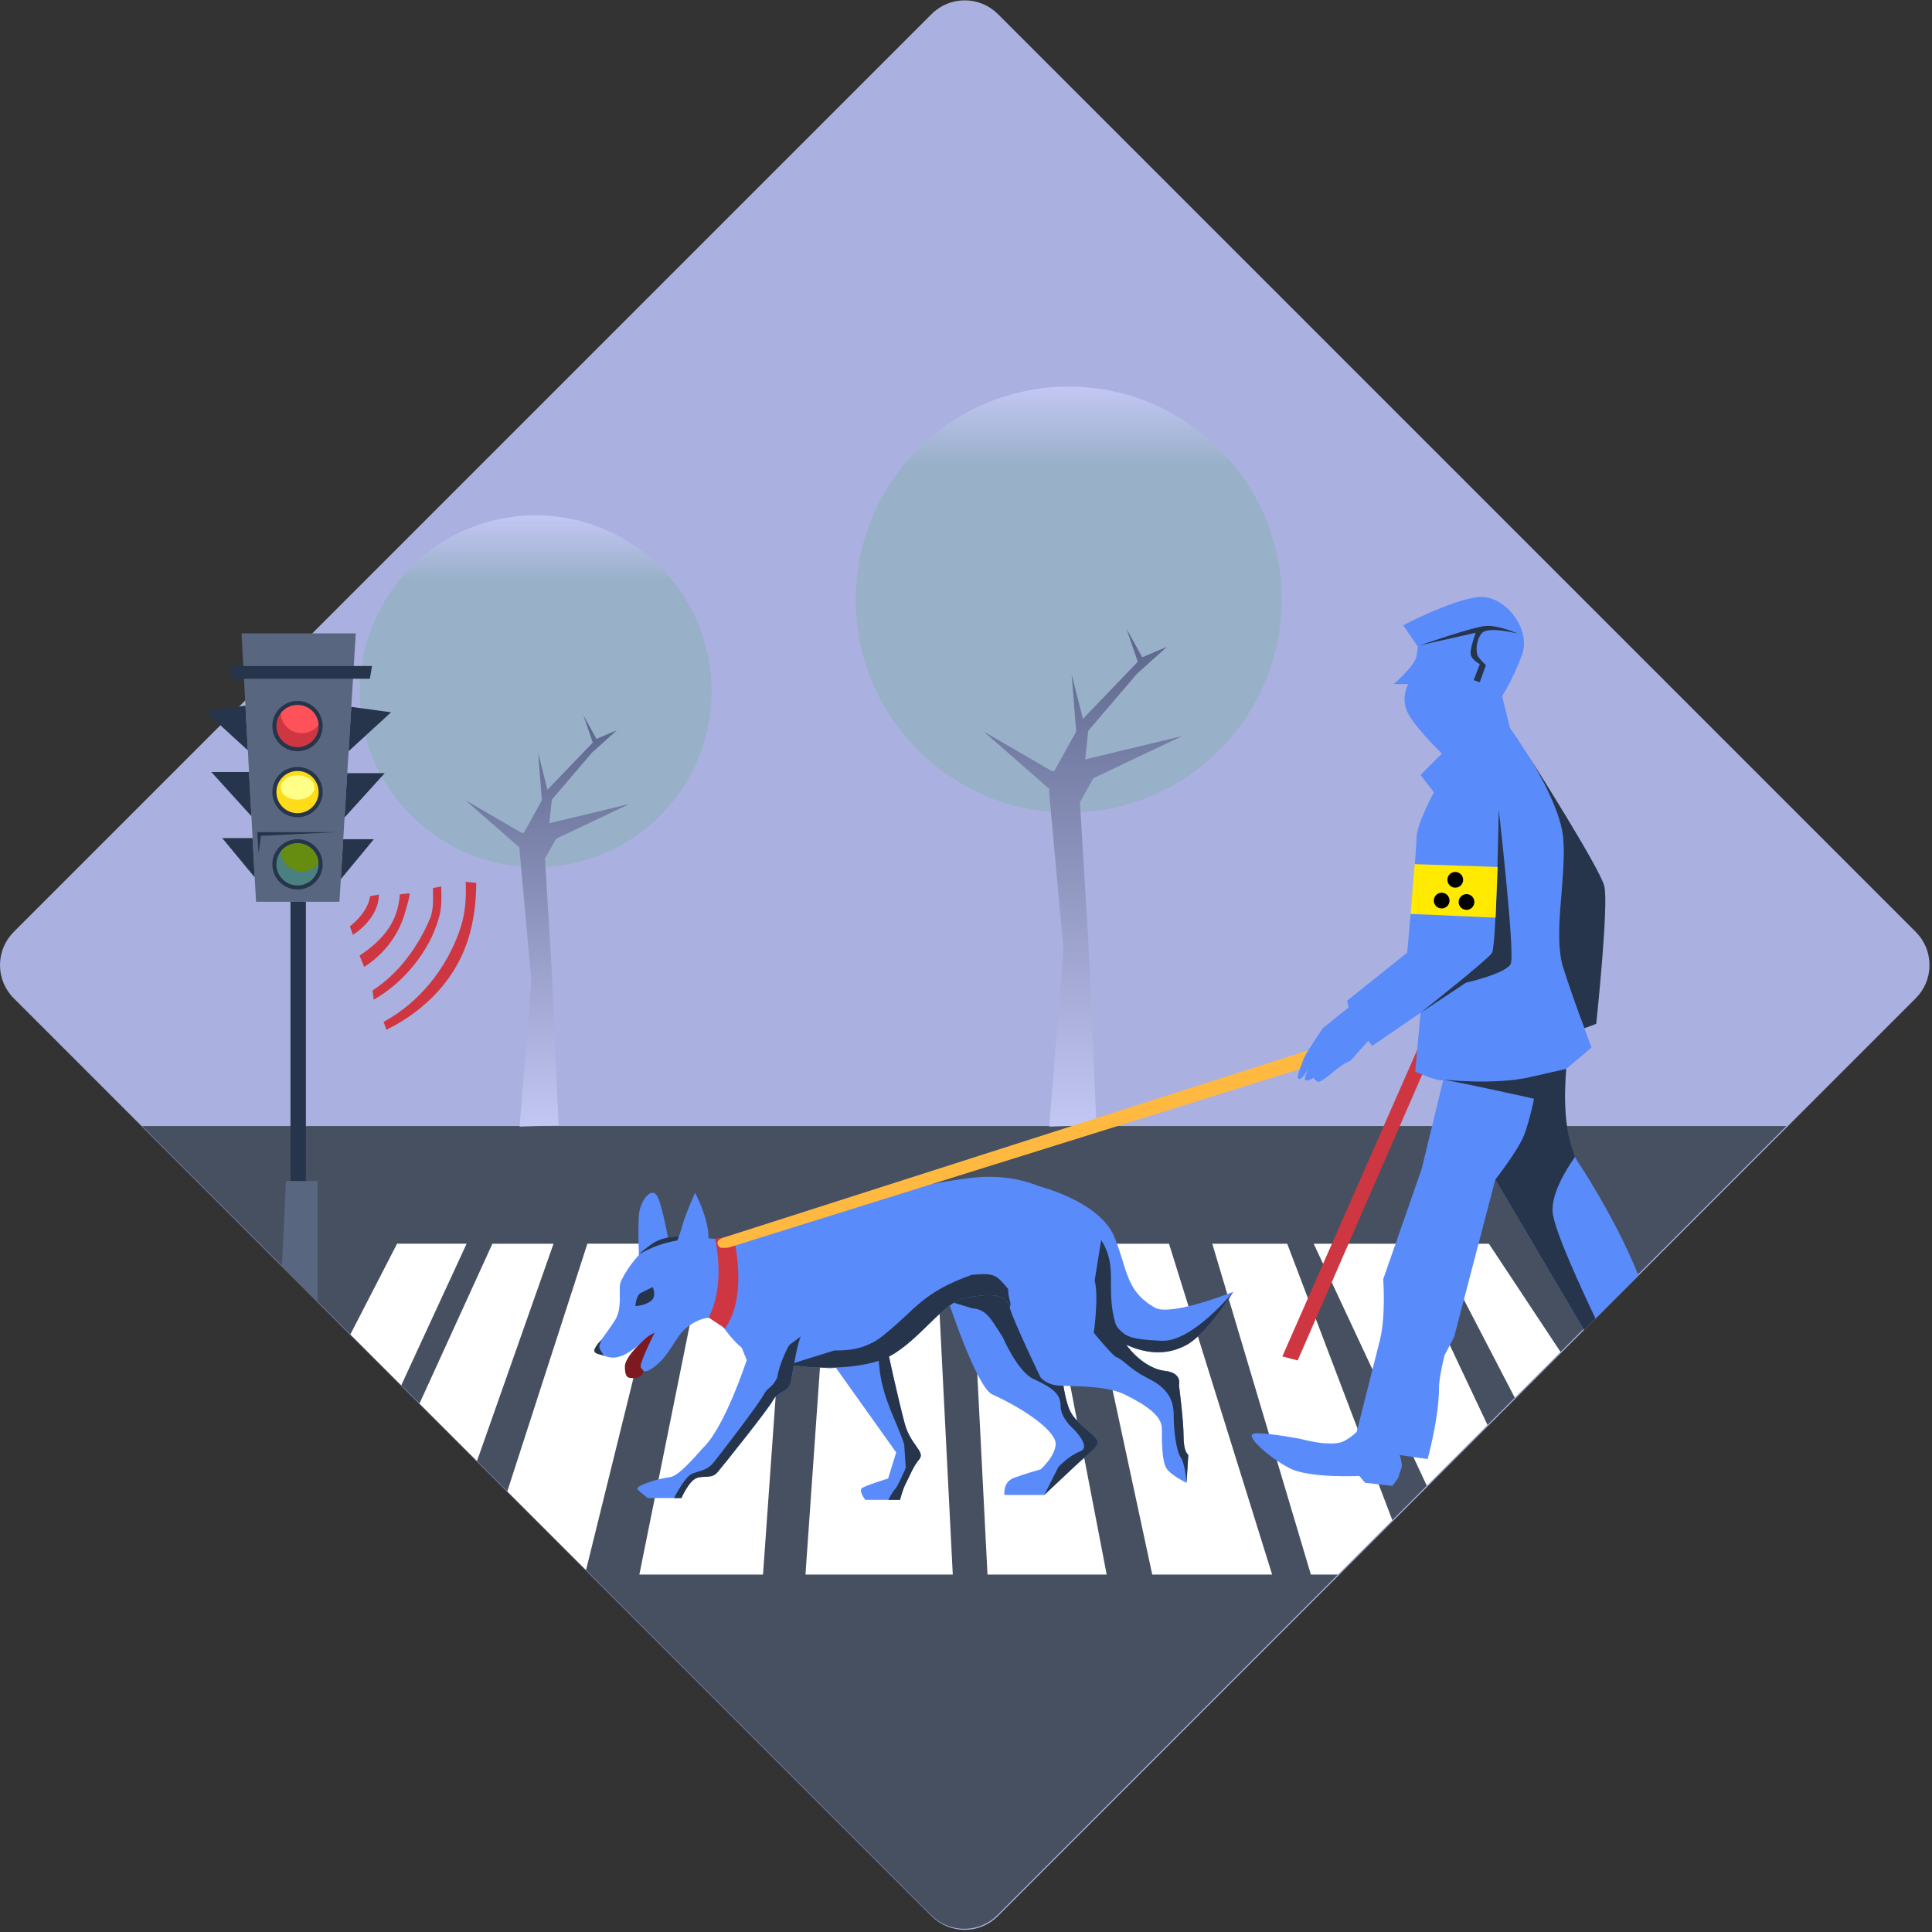 <?xml version="1.0" encoding="UTF-8" standalone="no"?>
<svg
   xmlns:dc="http://purl.org/dc/elements/1.1/"
   xmlns:cc="http://creativecommons.org/ns#"
   xmlns:rdf="http://www.w3.org/1999/02/22-rdf-syntax-ns#"
   xmlns:svg="http://www.w3.org/2000/svg"
   xmlns="http://www.w3.org/2000/svg"
   xmlns:xlink="http://www.w3.org/1999/xlink"
   xmlns:sodipodi="http://sodipodi.sourceforge.net/DTD/sodipodi-0.dtd"
   xmlns:inkscape="http://www.inkscape.org/namespaces/inkscape"
   inkscape:version="1.0 (1.0+r73+1)"
   sodipodi:docname="ic_achievement_blind.svg"
   viewBox="0 0 290 290"
   height="290"
   width="290"
   xml:space="preserve"
   id="svg2"
   version="1.1"><rect x="0" y="0" width="290" height="290" fill="#333333" stroke="none"/><defs
     id="defs6"><linearGradient
       gradientTransform="matrix(0,54.739,54.739,0,132.064,246.853)"
       gradientUnits="userSpaceOnUse"
       id="linearGradient376"
       spreadMethod="pad"
       x1="0"
       x2="1"
       y1="0"
       y2="0"><stop
         style="stop-opacity:1;stop-color:#99b0c9"
         id="stop368"
         offset="0" /><stop
         style="stop-opacity:1;stop-color:#99b0c9"
         id="stop370"
         offset="0.776" /><stop
         style="stop-opacity:1;stop-color:#99b0c9"
         id="stop372"
         offset="0.816" /><stop
         style="stop-opacity:1;stop-color:#c3c7f4"
         id="stop374"
         offset="1" /></linearGradient><linearGradient
       gradientTransform="matrix(0,63.97,63.97,0,133.897,206.515)"
       gradientUnits="userSpaceOnUse"
       id="linearGradient398"
       spreadMethod="pad"
       x1="0"
       x2="1"
       y1="0"
       y2="0"><stop
         style="stop-opacity:1;stop-color:#c3c7f4"
         id="stop392"
         offset="0" /><stop
         style="stop-opacity:1;stop-color:#5f698f"
         id="stop394"
         offset="0.968" /><stop
         style="stop-opacity:1;stop-color:#5f698f"
         id="stop396"
         offset="1" /></linearGradient><linearGradient
       gradientTransform="matrix(0,45.22,45.22,0,52.045,239.838)"
       gradientUnits="userSpaceOnUse"
       id="linearGradient422"
       spreadMethod="pad"
       x1="0"
       x2="1"
       y1="0"
       y2="0"><stop
         style="stop-opacity:1;stop-color:#99b0c9"
         id="stop414"
         offset="0" /><stop
         style="stop-opacity:1;stop-color:#99b0c9"
         id="stop416"
         offset="0.776" /><stop
         style="stop-opacity:1;stop-color:#99b0c9"
         id="stop418"
         offset="0.816" /><stop
         style="stop-opacity:1;stop-color:#c3c7f4"
         id="stop420"
         offset="1" /></linearGradient><linearGradient
       gradientTransform="matrix(0,52.845,52.845,0,53.559,206.515)"
       gradientUnits="userSpaceOnUse"
       id="linearGradient444"
       spreadMethod="pad"
       x1="0"
       x2="1"
       y1="0"
       y2="0"><stop
         style="stop-opacity:1;stop-color:#c3c7f4"
         id="stop438"
         offset="0" /><stop
         style="stop-opacity:1;stop-color:#5f698f"
         id="stop440"
         offset="0.968" /><stop
         style="stop-opacity:1;stop-color:#5f698f"
         id="stop442"
         offset="1" /></linearGradient><style
       id="style7911"
       type="text/css"><![CDATA[
    .str8 {stroke:#40201D;stroke-width:3.217}
    .str7 {stroke:#40201D;stroke-width:4.287}
    .str3 {stroke:#332C2B;stroke-width:10.716}
    .str0 {stroke:#40201D;stroke-width:10.716}
    .str1 {stroke:#72332C;stroke-width:10.716}
    .str6 {stroke:#B2B4A9;stroke-width:10.716}
    .str2 {stroke:#C4A494;stroke-width:10.716}
    .str5 {stroke:#EDEFDF;stroke-width:10.716}
    .str4 {stroke:#863A32;stroke-width:21.433}
    .fil0 {fill:none;fill-rule:nonzero}
    .fil12 {fill:#332C2B;fill-rule:nonzero}
    .fil11 {fill:#40201D;fill-rule:nonzero}
    .fil13 {fill:#6B3029;fill-rule:nonzero}
    .fil8 {fill:#72332C;fill-rule:nonzero}
    .fil9 {fill:#863A32;fill-rule:nonzero}
    .fil2 {fill:#9A4239;fill-rule:nonzero}
    .fil6 {fill:#C9CBBF;fill-rule:nonzero}
    .fil4 {fill:#CED0C3;fill-rule:nonzero}
    .fil7 {fill:#D5D7BA;fill-rule:nonzero}
    .fil5 {fill:#E1E3D5;fill-rule:nonzero}
    .fil3 {fill:#EDEFDF;fill-rule:nonzero}
    .fil10 {fill:#FBDFBD;fill-rule:nonzero}
    .fil1 {fill:#FEFEFE;fill-rule:nonzero}
   ]]></style></defs><sodipodi:namedview
     inkscape:snap-global="false"
     inkscape:document-rotation="0"
     inkscape:current-layer="g10"
     inkscape:window-maximized="1"
     inkscape:window-y="28"
     inkscape:window-x="1968"
     inkscape:cy="126.92335"
     inkscape:cx="159.02748"
     inkscape:zoom="2.0000001"
     inkscape:pagecheckerboard="true"
     showgrid="false"
     id="namedview4"
     inkscape:window-height="1052"
     inkscape:window-width="1872"
     inkscape:pageshadow="2"
     inkscape:pageopacity="0"
     guidetolerance="10"
     gridtolerance="10"
     objecttolerance="10"
     borderopacity="1"
     bordercolor="#666666"
     pagecolor="#ffffff" /><g
     transform="matrix(1.333,0,0,-1.333,0,290)"
     inkscape:label="traffic_wip"
     inkscape:groupmode="layer"
     id="g10"><g
       id="g12"><g
         transform="scale(1.047)"
         id="g5163"><path
           d="m 103.759,0.233 c -1.348,0 -2.615,0.526 -3.568,1.478 L 1.479,100.423 c -0.954,0.953 -1.479,2.22 -1.479,3.568 0,1.348 0.525,2.615 1.478,3.569 l 98.713,98.712 c 0.953,0.954 2.221,1.478 3.568,1.478 1.348,0 2.615,-0.525 3.568,-1.478 l 98.712,-98.712 c 0.954,-0.954 1.479,-2.221 1.479,-3.569 0,-1.347 -0.525,-2.614 -1.479,-3.568 L 107.327,1.711 c -0.953,-0.953 -2.221,-1.478 -3.568,-1.478"
           style="fill:#aab1e0;fill-opacity:1;fill-rule:nonzero;stroke:none;stroke-width:0.495"
           id="path30"
           inkscape:connector-curvature="0" /><path
           transform="matrix(0.716,0,0,-0.716,0,207.75)"
           d="M 21.33 169.084 L 139.857 287.611 C 141.188 288.941 142.957 289.676 144.838 289.676 C 146.719 289.676 148.488 288.941 149.818 287.611 L 268.346 169.084 L 21.33 169.084 z "
           style="fill:#465060;fill-opacity:1;fill-rule:nonzero;stroke:none;stroke-width:0.691"
           id="path905" /><path
           transform="matrix(0.716,0,0,-0.716,0,207.75)"
           d="M 59.645 186.764 L 52.631 200.385 L 60.275 208.029 L 70.09 186.764 L 59.645 186.764 z M 88.232 186.764 L 76.205 223.959 L 88.029 235.783 L 100.133 186.764 L 88.232 186.764 z M 73.965 186.768 L 63.014 210.768 L 71.652 219.406 L 83.148 186.768 L 73.965 186.768 z M 106.068 186.768 L 96.037 236.465 L 114.613 236.465 L 118.143 186.768 L 106.068 186.768 z M 124.469 186.768 L 120.99 236.465 L 143.117 236.465 L 140.604 186.768 L 124.469 186.768 z M 145.805 186.768 L 148.332 236.465 L 166.238 236.465 L 156.662 186.768 L 145.805 186.768 z M 162.395 186.768 L 173.08 236.465 L 191.09 236.465 L 175.598 186.768 L 162.395 186.768 z M 182.098 186.768 L 196.908 236.465 L 200.965 236.465 L 209.141 228.289 L 193.354 186.768 L 182.098 186.768 z M 197.328 186.768 L 214.318 223.111 L 223.439 213.99 L 210.588 186.768 L 197.328 186.768 z M 215.529 186.768 L 227.535 209.895 L 234.408 203.021 L 223.646 186.768 L 215.529 186.768 z "
           style="fill:#ffffff;fill-opacity:1;fill-rule:nonzero;stroke:none;stroke-width:0.691"
           id="path86" /><circle
           transform="scale(1,-1)"
           r="0.572"
           cy="-113.163"
           cx="156.68"
           id="path921"
           style="opacity:1;fill:#000000;fill-opacity:1;stroke:none;stroke-width:2.149;stroke-linecap:round;stroke-linejoin:round;stroke-miterlimit:4;stroke-dasharray:none;stroke-dashoffset:0;stroke-opacity:1;paint-order:normal" /><g
           style="stroke-width:1.198"
           transform="matrix(0.837,0,0,0.837,14.051,-86.229)"
           id="g5317"><g
             transform="translate(-11.532)"
             style="stroke-width:1.198"
             id="g5017"><path
               mask="none"
               clip-path="none"
               style="fill:url(#linearGradient376);stroke:none;stroke-width:0.597"
               d="m 104.694,274.222 c 0,-15.115 12.254,-27.37 27.37,-27.37 v 0 c 15.116,0 27.37,12.254 27.37,27.37 v 0 c 0,15.116 -12.254,27.37 -27.37,27.37 v 0 c -15.116,0 -27.37,-12.254 -27.37,-27.37"
               id="path378"
               inkscape:connector-curvature="0" /><path
               mask="none"
               clip-path="none"
               style="fill:url(#linearGradient398);stroke:none;stroke-width:0.597"
               d="m 140.94,266.24 -7.043,-7.333 -1.448,5.693 0.58,-7.333 -2.809,-5.055 h -0.351 l -8.707,5.055 8.404,-7.365 v -0.528 l -0.009,-0.019 0.009,-0.003 1.824,-20.066 -1.824,-22.771 6.069,0.193 -1.071,24.124 -1.052,17.365 1.737,3.088 11.385,5.403 -12.447,-2.991 0.386,3.666 6.271,7.333 3.86,3.473 -3.184,-1.35 -2.026,3.666 z"
               id="path400"
               inkscape:connector-curvature="0" /></g><g
             style="stroke-width:1.198"
             id="g5041"><path
               clip-path="none"
               mask="none"
               style="fill:url(#linearGradient422);stroke:none;stroke-width:0.597"
               d="m 29.435,262.447 c 0,-12.487 10.122,-22.609 22.609,-22.609 v 0 c 12.488,0 22.61,10.123 22.61,22.609 v 0 c 0,12.487 -10.122,22.61 -22.61,22.61 v 0 c -12.487,0 -22.609,-10.123 -22.609,-22.61"
               id="path424"
               inkscape:connector-curvature="0" /><path
               clip-path="none"
               mask="none"
               style="fill:url(#linearGradient444);stroke:none;stroke-width:0.597"
               d="m 59.378,255.853 -5.819,-6.057 -1.196,4.702 0.478,-6.057 -2.32,-4.177 h -0.291 l -7.193,4.177 6.942,-6.085 v -0.436 l -0.008,-0.016 0.008,-0.002 1.507,-16.576 -1.507,-18.811 5.014,0.159 -0.885,19.929 -0.869,14.345 1.434,2.551 9.405,4.463 -10.282,-2.471 0.319,3.029 5.181,6.058 3.188,2.869 -2.63,-1.116 -1.673,3.029 z"
               id="path446"
               inkscape:connector-curvature="0" /></g></g><g
           id="g1655"><path
             style="color:#000000;font-style:normal;font-variant:normal;font-weight:normal;font-stretch:normal;font-size:medium;line-height:normal;font-family:sans-serif;font-variant-ligatures:normal;font-variant-position:normal;font-variant-caps:normal;font-variant-numeric:normal;font-variant-alternates:normal;font-variant-east-asian:normal;font-feature-settings:normal;font-variation-settings:normal;text-indent:0;text-align:start;text-decoration:none;text-decoration-line:none;text-decoration-style:solid;text-decoration-color:#000000;letter-spacing:normal;word-spacing:normal;text-transform:none;writing-mode:lr-tb;direction:ltr;text-orientation:mixed;dominant-baseline:auto;baseline-shift:baseline;text-anchor:start;white-space:normal;shape-padding:0;shape-margin:0;inline-size:0;clip-rule:nonzero;display:inline;overflow:visible;visibility:visible;opacity:1;isolation:auto;mix-blend-mode:normal;color-interpolation:sRGB;color-interpolation-filters:linearRGB;solid-color:#000000;solid-opacity:1;vector-effect:none;fill:#ce3641;fill-opacity:1;fill-rule:nonzero;stroke:none;stroke-width:2.149;stroke-linecap:butt;stroke-linejoin:miter;stroke-miterlimit:4;stroke-dasharray:none;stroke-dashoffset:0;stroke-opacity:1;color-rendering:auto;image-rendering:auto;shape-rendering:auto;text-rendering:auto;enable-background:accumulate;stop-color:#000000;stop-opacity:1"
             d="m 139.565,61.469 -1.648,0.437 20.994,47.707 1.45,-0.392 z"
             id="path1659"
             sodipodi:nodetypes="ccccc" /><g
             transform="matrix(0.013,0,0,0.013,58.112,34.954)"
             id="g12-9"
             style="clip-rule:evenodd;fill-rule:evenodd;stroke:#000000;stroke-width:14.623;stroke-miterlimit:4;stroke-dasharray:none;stroke-opacity:1;image-rendering:optimizeQuality;shape-rendering:geometricPrecision;text-rendering:geometricPrecision"><path
               inkscape:connector-curvature="0"
               id="path26"
               style="fill:#5a8bfa;fill-opacity:1;fill-rule:evenodd;stroke:none;stroke-width:14.623"
               d="m 4124.52,3481.71 c 0,0 504.14,-126.21 624.45,-419.14 112.5,-274.14 90.07,-445.08 334.69,-585.84 132.18,-75.94 648.84,130.78 648.84,130.78 0,0 -218.53,-352.27 -391.08,-442.05 -74.6,-38.81 -241.38,-111.17 -494.01,4.14 -252.64,115.46 -131,430.31 -221.98,690.41 -91.05,260.16 -500.91,621.7 -500.91,621.7" /><path
               inkscape:connector-curvature="0"
               id="path38"
               style="fill:#5a8bfa;fill-opacity:1;fill-rule:evenodd;stroke:none;stroke-width:14.623"
               d="m 1527.39,2525.81 c 0,0 109.76,-317.6 180.35,-482.48 0,0 -176.55,-541.55 -353.11,-718.04 -39.86,-40.08 -203.9,-243.28 -282.44,-251.08 -78.401,-7.87 -298.202,-70.66 -266.698,-101.952 31.289,-31.371 82.617,-70.75 82.617,-70.75 h 279.211 c 0,0 61.87,141.332 124.59,164.832 62.72,23.55 125.51,-7.81 172.76,47.17 46.97,54.78 423.64,525.66 462.8,600.19 39.23,74.53 133.52,58.22 149.13,164.4 15.75,106.44 54.99,318.22 78.47,349.59 0,0 -478.69,392.48 -627.68,298.12" /><path
               inkscape:connector-curvature="0"
               id="path50"
               style="fill:#5a8bfa;fill-opacity:1;fill-rule:evenodd;stroke:none;stroke-width:14.623"
               d="m 3363.67,2565.54 c 0,0 242.72,-747.07 375.19,-806.84 279.7,-126.14 524.53,-305.99 524.53,-407.95 0,-101.95 -124.24,-211.93 -124.24,-211.93 0,0 -126.85,-35.16 -221,-70.59 -94.14,-35.29 -78.39,-141.191 -78.39,-141.191 h 329.55 c 0,0 133.31,125.591 258.89,243.151 125.51,117.77 212,164.88 172.69,219.72 -39.3,54.91 -172.69,133.52 -219.65,235.47 -47.26,101.95 -62.93,282.52 -62.93,282.52 0,0 -331.32,1209.94 -954.64,657.64" /><path
               inkscape:connector-curvature="0"
               id="path62-9"
               style="fill:#5a8bfa;fill-opacity:1;fill-rule:evenodd;stroke:none;stroke-width:14.623"
               d="m 1069.65,2982.14 c 0,0 -62.85,370.82 -109.896,428.34 C 912.719,3468 834.32,3366.67 818.5,3264.66 c -15.684,-102.1 0,-423.71 0,-423.71 l 251.15,141.19" /><path
               sodipodi:nodetypes="ccsccccccccccc"
               d="m 3825.433,2232.803 c 0,0 122.181,-286.3 254.651,-346.07 155.586,-72.513 224.137,-121.28 224.137,-223.24 0,-101.95 109.104,-192.832 109.104,-192.832 0,0 147.853,-147.329 53.703,-182.759 -94.14,-35.29 -181.143,-129.985 -181.143,-129.985 L 4169.31,927.039 c 0,0 133.31,125.591 258.89,243.151 125.51,117.77 212,164.88 172.69,219.72 -39.3,54.91 -172.69,133.52 -219.65,235.47 -47.26,101.95 -62.93,282.52 -62.93,282.52 0,0 -298.334,1169.055 -921.654,616.755 l 177.115,-53.625 c 120.725,-7.486 159.843,-98.184 251.662,-238.228 z"
               style="fill:#26354b;fill-opacity:1;fill-rule:evenodd;stroke:none;stroke-width:14.623"
               id="path1597"
               inkscape:connector-curvature="0" /><path
               inkscape:connector-curvature="0"
               id="path66"
               style="fill:#5a8bfa;fill-opacity:1;fill-rule:evenodd;stroke:none;stroke-width:14.623"
               d="m 1344.37,3060.61 c 0,0 -243.29,39.3 -392.417,-39.17 -149.137,-78.46 -274.644,-287.64 -290.25,-342.35 -15.754,-54.57 19.473,-207.91 -43.242,-305.72 -62.719,-97.73 -176.559,-247.22 -176.559,-247.22 0,0 98.161,-76.49 186.328,-60.75 69.543,12.24 128.606,52.17 233.723,143.22 93.793,81.16 78.75,50.98 78.75,50.98 0,0 -140.273,-235.82 -138.726,-271.76 0.914,-19.33 29.039,-35.64 57.164,-37.54 24.047,-1.54 45.14,7.39 81.562,34.67 98.017,73.4 133.037,154.34 207.427,259.59 71.64,101.25 195.74,151.17 259.02,148.49 90.14,-4 129.94,-159.52 294.33,-274.7 113.07,-79.45 308.47,-103.5 356.21,-112.85 149.34,-28.97 597.02,-59.85 840.3,73.69 243.28,133.3 439.52,447.19 619.88,478.54 180.56,31.5 329.62,47.05 364.92,-78.4 35.36,-125.57 256.36,-580.71 256.36,-580.71 0,0 37.96,-47.11 116.44,-62.86 78.39,-15.67 408.02,8.02 580.64,-78.46 172.68,-86.22 306,-172.55 306,-282.45 0,-109.76 0,-270.49 39.3,-329.62 39.3,-58.85 164.81,-117.64 164.81,-117.64 l 14.63,231.46 c 0,0 -39.24,19.69 -39.24,153.01 0,133.46 -38.18,423.7 -38.18,423.7 0,0 31.44,102.1 -117.7,117.84 -149.06,15.61 -368.86,188.3 -423.7,455.14 -54.99,266.7 31.36,415.82 -101.95,627.75 -133.53,211.85 -463.09,596.31 -1106.58,510.12 -643.5,-86.42 -1004.35,-235.49 -1286.86,-290.4 -282.52,-54.98 -376.67,-164.87 -486.56,-164.87 -109.9,0 -235.41,-77.7 -415.83,-30.73" /><path
               inkscape:connector-curvature="0"
               id="path94-2"
               style="fill:#26354b;fill-opacity:1;fill-rule:evenodd;stroke:none;stroke-width:14.623"
               d="m 786.494,2489.49 c 0,0 4.772,88.644 44.362,108.414 39.418,19.72 99.069,49.243 99.069,49.243 0,0 37.2,-78.841 -18.557,-118.243 -53.464,-37.919 -124.874,-39.414 -124.874,-39.414" /><path
               inkscape:connector-curvature="0"
               id="path96"
               style="fill:#26354b;fill-opacity:1;fill-rule:evenodd;stroke:none;stroke-width:14.623"
               d="m 510.696,2210.813 c 0,0 -28.125,-41.9 -21.164,-68.91 3.516,-13.36 36.985,-63.98 36.985,-63.98 -26.293,12.65 -88.594,14.06 -78.887,48.24 15.188,52.8 63.066,84.65 63.066,84.65" /><path
               inkscape:connector-curvature="0"
               id="path98-6"
               style="fill:#7d1a1f;fill-opacity:1;fill-rule:evenodd;stroke:none;stroke-width:14.623"
               d="m 892.113,2240.114 c 0,0 -191.812,-156.65 -192.449,-250.23 -0.492,-66.17 13.781,-90.78 41.277,-94.44 50.977,-6.89 80.508,1.2 101.954,30.1 28.191,38.39 -6.825,29.95 -12.731,64.69 -5.836,34.73 114.332,278.71 114.332,278.71 l -52.383,-28.83" /><path
               inkscape:connector-curvature="0"
               id="path114-8"
               style="fill:#5a8bfa;fill-opacity:1;fill-rule:evenodd;stroke:none;stroke-width:14.623"
               d="m 1800.98,2565.54 c 0.35,-28.34 7.31,-62.01 21.94,-101.96 0,0 62.85,-274.64 306.06,-400.15 C 2372.27,1937.86 2443,1982.3 2443,1982.3 l 501.12,-703.56 -66.66,-215.86 c 0,0 -196.24,-58.98 -219.8,-82.321 -23.48,-23.704 31.36,-94.223 31.36,-94.223 h 287.51 c 0,0 18.56,82.621 49.92,141.254 31.36,58.79 54.92,129.45 109.9,196.17 50.06,60.96 -73.47,117.7 -120.52,290.39 -47.17,172.55 -157.08,659.11 -157.08,690.55 0,31.35 -31.28,43.73 -156.86,88.51 -68.49,24.48 -131.06,108 -173.67,178.81" /><path
               sodipodi:nodetypes="ccccc"
               inkscape:connector-curvature="0"
               id="path118-79"
               style="fill:#ce3641;fill-opacity:1;fill-rule:nonzero;stroke:none;stroke-width:14.623"
               d="m 1392.81,2394.5 c 144.77,281.4 53.184,645.614 52.483,650.884 l 150.413,30.326 c 2.74,-23.2 129.844,-489.132 -67.89,-770.786 z" /><path
               inkscape:connector-curvature="0"
               id="path126-0"
               style="fill:#ffb941;fill-opacity:1;fill-rule:nonzero;stroke:none;stroke-width:14.623"
               d="m 1532.291,2971.714 c -33.78,0 -43.387,-5.529 -58.72,16.533 -21.147,30.218 -0.283,54.598 44.666,68.7 l 4985.253,1596.513 c 45.055,14.245 98.472,1.152 119.39,-29.138 L 6323.359,4462.821 1570.282,2977.422 c -12.343,-3.898 -25.221,-5.708 -37.991,-5.708"
               sodipodi:nodetypes="cccccccc" /><path
               sodipodi:nodetypes="ccccccccccccc"
               transform="matrix(71.682,0,0,-71.682,-7637.78,16087.456)"
               d="m 135.324,194.156 c -0.328,0.438 -1.225,2.364 -1.445,3.849 -0.747,1.356 -1.042,0.945 -1.589,1.985 -0.546,1.04 -5.19,7.114 -5.846,7.878 -0.659,0.767 -1.457,0.828 -2.332,1.157 -0.875,0.328 -2.132,2.827 -2.132,2.827 h 0.855 c 0,0 0.863,-1.971 1.738,-2.299 0.875,-0.329 1.751,0.109 2.41,-0.658 0.655,-0.764 5.909,-7.333 6.455,-8.373 0.547,-1.04 1.864,-0.812 2.082,-2.293 0.22,-1.485 0.791,-4.606 1.119,-5.044 z"
               style="fill:#26354b;fill-opacity:1;fill-rule:evenodd;stroke:none;stroke-width:0.204"
               id="path1590" /><path
               sodipodi:nodetypes="cccccccc"
               d="m 2057.69,2005.5 c 149.34,-28.97 597.02,-59.85 840.3,73.69 243.28,133.3 439.52,447.19 619.88,478.54 180.56,31.5 329.62,47.05 364.92,-78.4 21.351,34.752 -13.522,64.661 -12.448,151.919 -100.852,119.052 -110.15,131.988 -298.982,117.269 -407.954,-143.43 -471.332,-290.553 -703.095,-475.871 -163.284,-148.449 -327.096,-150.466 -436.986,-150.466"
               style="fill:#26354b;fill-opacity:1;fill-rule:evenodd;stroke:none;stroke-width:14.623"
               id="path1595"
               inkscape:connector-curvature="0" /><path
               sodipodi:nodetypes="ccccscccscccc"
               d="m 4586.102,2700.18 c 35.36,-125.57 -6.959,-431.35 -6.959,-431.35 0,0 109.782,-137.367 177.845,-197.137 81.075,-32.321 105.132,-97.177 277.752,-183.657 172.68,-86.22 205.251,-194.372 205.251,-304.272 0,-109.76 18.398,-286.514 57.698,-345.644 39.3,-58.85 48.65,-210.529 48.65,-210.529 l 14.63,231.46 c 0,0 -39.24,19.69 -39.24,153.01 0,133.46 -38.18,423.7 -38.18,423.7 0,0 31.44,102.1 -117.7,117.84 -149.06,15.61 -368.86,188.3 -423.7,455.14 -54.99,266.7 31.36,415.82 -101.95,627.75"
               style="fill:#26354b;fill-opacity:1;fill-rule:evenodd;stroke:none;stroke-width:14.623"
               id="path1599"
               inkscape:connector-curvature="0" /><path
               sodipodi:nodetypes="ccccccccccc"
               d="m 2807.416,1957.507 c 35.043,-256.559 135.138,-408.031 202.986,-611.597 l 13.13,-193.894 c 0,0 -65.438,-153.754 -88.998,-177.095 -23.48,-23.704 -54.916,-88.586 -54.916,-88.586 h 96.911 c 0,0 18.56,82.621 49.92,141.254 31.36,58.79 54.92,129.45 109.9,196.17 50.06,60.96 -73.47,117.7 -120.52,290.39 -47.17,172.55 -157.08,659.11 -157.08,690.55 -25.659,22.499 -51.807,-105.315 -68.862,-75.757"
               style="fill:#26354b;fill-opacity:1;fill-rule:evenodd;stroke:none;stroke-width:14.623"
               id="path1601"
               inkscape:connector-curvature="0" /><path
               sodipodi:nodetypes="cccc"
               id="path1603"
               d="m 1344.37,3060.61 c 0,0 -243.29,39.3 -392.417,-39.17 -35.165,-18.5 -106.757,-75.698 -138.163,-104.995 108.548,57.491 194.308,112.18 530.58,144.165"
               style="fill:#26354b;fill-opacity:1;fill-rule:evenodd;stroke:none;stroke-width:14.623" /><path
               inkscape:connector-curvature="0"
               id="path110-1"
               style="fill:#5a8bfa;fill-opacity:1;fill-rule:evenodd;stroke:none;stroke-width:14.623"
               d="m 1200.43,2850.58 c 47.82,20.11 189.78,75.93 191.19,200.33 1.9,165.94 -111.38,376.23 -111.38,376.23 0,0 -86.84,-194.27 -110.39,-288.28 -23.62,-94.22 -100.2,-250.81 -100.2,-250.81" /><path
               sodipodi:nodetypes="cssccccc"
               d="m 4694.475,2615.983 c 0,0 6.553,-222.047 88.58,-312.703 64.894,-71.72 119.251,-90.184 357.447,-100.809 C 5395.78,2191.084 5732.5,2607.51 5732.5,2607.51 c 0,0 -218.53,-352.27 -391.08,-442.05 -74.6,-38.81 -241.38,-111.17 -494.01,4.14 -252.64,115.46 -131,430.31 -221.98,690.41 z"
               style="fill:#26354b;fill-opacity:1;fill-rule:evenodd;stroke:none;stroke-width:14.623"
               id="path1611"
               inkscape:connector-curvature="0" /></g><g
             id="g2919"><g
               transform="matrix(1.003,0,0,1.003,190.293,40.263)"
               id="g6101"><path
                 inkscape:connector-curvature="0"
                 id="path402"
                 style="fill:#5a8bfa;fill-opacity:1;fill-rule:nonzero;stroke:none;stroke-width:0.494"
                 d="m -19.06,54.7 c 0,0 -1.862,4.871 -3.009,8.453 -1.146,3.582 0.287,9.17 0,13.754 -0.286,4.585 -5.731,12.035 -5.731,12.035 l -0.86,3.438 c 0,0 1.147,1.719 2.15,4.442 1.003,2.722 -1.863,6.591 -4.872,6.161 -3.008,-0.43 -7.88,-3.008 -7.88,-3.008 l 1.576,-2.293 -0.143,-1.003 c -0.143,-1.003 -2.436,-3.009 -2.436,-3.009 h 1.576 c 0,0 -0.716,-1.003 -0.287,-2.579 0.43,-1.576 3.868,-4.871 3.868,-4.871 l -2.292,-2.293 1.433,-1.862 c 0,0 -1.862,-3.439 -1.862,-4.871 0,-1.433 -1.003,-12.321 -1.003,-12.321 l -6.447,-5.158 0.181,-0.703 -2.762,-2.221 c 0,0 -1.657,-2.402 -2.035,-3.211 -0.305,-0.832 -0.875,-2.115 -0.577,-2.247 0.52,-0.274 2.003,2.879 2.003,2.879 0,0 -1.451,-2.484 -1.328,-2.972 0.316,-0.25 0.915,0.22 0.915,0.22 0,0 0.258,-0.433 0.563,-0.433 0.305,0 1.5,1.001 1.5,1.001 0,0 0.377,0.375 1.232,0.924 0.113,0.072 0.564,0.259 0.683,0.343 l 1.903,2.13 0.42,-0.547 5.183,3.548 -0.573,-6.304 c 0,0 2.865,-1.289 3.008,-0.859 0.047,0.141 -0.953,-3.985 -2.32,-9.595 l -4.116,-11.797 c 0,0 0.288,-3.898 -0.348,-6.501 0,-4.94e-4 0,-0.002 -4.94e-4,-0.002 -0.462,-1.888 -1.802,-7.144 -2.504,-9.892 -0.407,-0.376 -0.883,-0.749 -1.379,-0.993 -1.364,-0.671 -4.614,0.244 -4.614,0.244 0,0 -4.759,0.915 -5.206,0.488 -0.076,-0.073 -0.067,-0.195 4.94e-4,-0.349 h -4.94e-4 l 4.94e-4,-9.88e-4 c 0.334,-0.757 2.212,-2.34 3.985,-3.266 2.135,-1.114 7.504,-0.838 7.504,-0.838 l 0.611,-0.732 2.928,-0.338 0.61,0.825 c 0,0 0.183,0.61 0.366,1.099 0.112,0.297 -0.049,0.934 -0.192,1.387 1.576,-0.238 2.998,-0.43 2.998,-0.43 0,0 1.221,4.411 1.221,7.645 0,0.753 0.233,2.003 0.589,3.473 l 1.028,1.956 4.423,16.9 c 0,0 6.558,-11.131 9.516,-16.138 l 5.838,5.838 c -1.988,4.931 -4.956,9.869 -6.465,12.133 -2.006,3.009 -1.29,10.029 -1.29,10.029 z"
                 sodipodi:nodetypes="cccccscccsccccccscccccccccscccccccccccccscccccccccccccscccccccc" /><path
                 inkscape:connector-curvature="0"
                 style="fill:#26354b;fill-opacity:1;fill-rule:nonzero;stroke:none;stroke-width:0.659"
                 d="m -40.516,143.789 c -1.83,0.123 -9.389,2.766 -9.389,2.766 l 7.924,-1.789 c 0,0 -0.692,1.872 -0.732,2.848 -0.041,0.976 1.322,1.627 1.322,1.627 l -0.873,2.301 0.859,0.303 0.889,-2.441 c 0,0 -1.14,-1.016 -1.262,-1.59 -0.122,-0.573 -0.202,-1.785 0.611,-2.924 0.814,-1.139 5.205,0 5.205,0 0,0 -2.725,-1.222 -4.555,-1.1 z m 5.539,17.709 0.002,0.012 c 0.066,0.104 0.118,0.177 0.186,0.285 -0.016,-0.025 -0.188,-0.297 -0.188,-0.297 z m 0.215,0.34 c 2.159,3.448 5.076,8.751 5.314,12.566 0.382,6.113 -1.528,13.564 0,18.34 0.99,3.093 2.145,6.257 3.002,8.561 0.966,-0.319 1.701,-0.633 1.701,-0.633 0,0 1.805,-17.032 1.154,-19.678 -0.63,-2.562 -10.531,-18.149 -11.172,-19.156 z m -3.924,8.227 c 0,0 -0.325,19.524 -0.977,20.5 -0.65,0.976 -10.203,8.535 -10.203,8.535 l 6.502,-4.305 c 0,0 5.736,-1.303 6.387,-2.686 0.651,-1.384 -1.709,-22.045 -1.709,-22.045 z m 9.645,37.059 -5.17,1.174 c -5.17,1.173 -12.406,0.355 -12.406,0.355 4.595,0.843 12.977,2.736 12.977,2.736 0,0 -0.571,2.906 -1.385,5.102 -0.814,2.197 -4.146,6.449 -4.146,6.449 0,0 0.031,0.053 0.076,0.131 0.069,0.117 0.185,0.314 0.348,0.59 0.064,0.109 0.135,0.232 0.213,0.363 0.284,0.482 0.648,1.1 1.082,1.836 2.748,4.664 8.113,13.765 10.967,18.596 l 1.635,-1.633 c -2.158,-4.554 -5.723,-12.266 -6.105,-15.002 -0.385,-2.755 2.102,-6.613 3.178,-8.129 -1.552,-3.946 -1.596,-8.17 -1.281,-12.369 v -0.012 c 0.005,-0.049 0.009,-0.087 0.012,-0.117 0.001,-0.015 0.003,-0.03 0.004,-0.041 0.001,-0.01 0.004,-0.029 0.004,-0.029 z"
                 transform="matrix(0.75,0,0,-0.75,0,207.75)"
                 id="path406" /></g><g
               id="g2908"><path
                 id="rect916"
                 style="opacity:1;fill:#ffea00;fill-opacity:1;stroke:none;stroke-width:2.149;stroke-linecap:round;stroke-linejoin:round;stroke-miterlimit:4;stroke-dasharray:none;stroke-dashoffset:0;stroke-opacity:1;paint-order:normal"
                 transform="scale(1,-1)"
                 d="m 152.144,-114.85 8.927,0.305 -0.218,5.451 -9.145,-0.4 z"
                 sodipodi:nodetypes="ccccc" /><g
                 id="g934"
                 transform="translate(-0.234,0.288)"><circle
                   style="opacity:1;fill:#000000;fill-opacity:1;stroke:none;stroke-width:2.149;stroke-linecap:round;stroke-linejoin:round;stroke-miterlimit:4;stroke-dasharray:none;stroke-dashoffset:0;stroke-opacity:1;paint-order:normal"
                   id="circle923"
                   cx="156.751"
                   cy="-112.876"
                   r="0.846"
                   transform="scale(1,-1)" /><use
                   height="100%"
                   width="100%"
                   transform="translate(-1.463,-2.234)"
                   id="use927"
                   xlink:href="#circle923"
                   y="0"
                   x="0" /><use
                   height="100%"
                   width="100%"
                   transform="translate(2.67,-0.15)"
                   id="use929"
                   xlink:href="#use927"
                   y="0"
                   x="0" /></g></g></g></g><g
           id="g6176"
           transform="matrix(-0.771,0,0,0.771,160.773,22.703)"
           style="stroke-width:1.297"><path
             inkscape:connector-curvature="0"
             id="path326-3"
             transform="matrix(0.75,0,0,-0.75,0,207.75)"
             d="m 211.865,74.727 3.035,49.912 h 15.514 l 2.697,-49.912 z m 7.082,101.848 v 22.611 l 6.656,-6.656 -0.756,-15.955 z"
             style="fill:#59667f;fill-opacity:1;fill-rule:nonzero;stroke:none;stroke-width:0.857" /><path
             sodipodi:nodetypes="cccccsssssccccccccsssssccccccccccccccccccccccsssssccccc"
             inkscape:connector-curvature="0"
             id="path298-6"
             transform="matrix(0.75,0,0,-0.75,0,207.75)"
             d="m 208.836,80.797 0.406,2.361 h 25.744 v -2.361 z m 13.863,6.496 c -2.584,0 -4.678,2.094 -4.678,4.678 0,2.584 2.094,4.678 4.678,4.678 2.584,0 4.678,-2.094 4.678,-4.678 0,-2.584 -2.094,-4.678 -4.678,-4.678 z m 9.686,0.881 -0.447,8.309 7.966,-7.293 z m -19.689,0.223 -7.408,1 7.91,7.252 z m 10.004,11.17 c -2.584,0 -4.678,2.094 -4.678,4.678 0,2.584 2.094,4.678 4.678,4.678 2.584,0 4.678,-2.094 4.678,-4.678 0,-2.584 -2.094,-4.678 -4.678,-4.678 z m 9.02,0.947 -0.445,8.211 7.451,-8.211 z m -25.25,0.207 7.479,8.242 -0.08,-1.322 -0.422,-6.92 z m 8.918,10.973 14.102,0.695 0.443,3.225 0.252,-3.92 z m 15.668,1.105 -0.395,7.301 6.041,-7.301 z m -22.562,0.207 6.152,7.434 -0.453,-7.434 z m 14.207,0 c -2.584,0 -4.678,2.094 -4.678,4.678 0,2.584 2.094,4.678 4.678,4.678 2.584,0 4.678,-2.094 4.678,-4.678 0,-2.584 -2.094,-4.678 -4.678,-4.678 z m -1.561,11.633 v 51.936 h 2.867 v -51.936 z"
             style="fill:#26354b;fill-opacity:1;fill-rule:nonzero;stroke:none;stroke-width:0.857" /><path
             inkscape:connector-curvature="0"
             id="path346-7"
             style="fill:#4a807f;fill-opacity:1;fill-rule:nonzero;stroke:none;stroke-width:0.643"
             d="m 164.082,119.487 c 0,1.625 1.318,2.943 2.943,2.943 1.626,0 2.943,-1.318 2.943,-2.943 0,-1.625 -1.318,-2.943 -2.943,-2.943 -1.625,0 -2.943,1.318 -2.943,2.943" /><path
             inkscape:connector-curvature="0"
             id="path350-5"
             style="fill:#ffdc19;fill-opacity:1;fill-rule:nonzero;stroke:none;stroke-width:0.643"
             d="m 164.082,129.567 c 0,1.625 1.318,2.943 2.943,2.943 1.626,0 2.943,-1.318 2.943,-2.943 0,-1.625 -1.318,-2.943 -2.943,-2.943 -1.625,0 -2.943,1.318 -2.943,2.943" /><path
             inkscape:connector-curvature="0"
             id="path354-3"
             style="fill:#ce3641;fill-opacity:1;fill-rule:nonzero;stroke:none;stroke-width:0.643"
             d="m 164.082,138.772 c 0,1.625 1.318,2.943 2.943,2.943 1.626,0 2.943,-1.318 2.943,-2.943 0,-1.625 -1.318,-2.943 -2.943,-2.943 -1.625,0 -2.943,1.318 -2.943,2.943" /><path
             inkscape:connector-curvature="0"
             id="path362-5"
             style="fill:#678d10;fill-opacity:1;fill-rule:nonzero;stroke:none;stroke-width:0.643"
             d="m 164.091,119.655 c 0.537,-0.707 1.385,-1.166 2.342,-1.166 1.568,0 2.847,1.228 2.934,2.775 -0.537,0.707 -1.385,1.166 -2.342,1.166 -1.569,0 -2.847,-1.228 -2.934,-2.775" /><path
             inkscape:connector-curvature="0"
             id="path366-6"
             style="fill:#ff5159;fill-opacity:1;fill-rule:nonzero;stroke:none;stroke-width:0.643"
             d="m 164.091,138.94 c 0.537,-0.707 1.385,-1.166 2.342,-1.166 1.568,0 2.847,1.228 2.934,2.774 -0.537,0.707 -1.385,1.167 -2.342,1.167 -1.569,0 -2.847,-1.228 -2.934,-2.775" /><path
             inkscape:connector-curvature="0"
             id="path370-2"
             style="fill:#ffff87;fill-opacity:1;fill-rule:nonzero;stroke:none;stroke-width:0.643"
             d="m 164.683,130.213 c 0,0.937 1.049,1.696 2.342,1.696 1.293,0 2.342,-0.759 2.342,-1.696 0,-0.937 -1.049,-1.696 -2.342,-1.696 -1.294,0 -2.342,0.759 -2.342,1.696" /></g><path
           id="path1711"
           style="color:#000000;font-style:normal;font-variant:normal;font-weight:normal;font-stretch:normal;font-size:medium;line-height:normal;font-family:sans-serif;font-variant-ligatures:normal;font-variant-position:normal;font-variant-caps:normal;font-variant-numeric:normal;font-variant-alternates:normal;font-variant-east-asian:normal;font-feature-settings:normal;font-variation-settings:normal;text-indent:0;text-align:start;text-decoration:none;text-decoration-line:none;text-decoration-style:solid;text-decoration-color:#000000;letter-spacing:normal;word-spacing:normal;text-transform:none;writing-mode:lr-tb;direction:ltr;text-orientation:mixed;dominant-baseline:auto;baseline-shift:baseline;text-anchor:start;white-space:normal;shape-padding:0;shape-margin:0;inline-size:0;clip-rule:nonzero;display:inline;overflow:visible;visibility:visible;opacity:1;isolation:auto;mix-blend-mode:normal;color-interpolation:sRGB;color-interpolation-filters:linearRGB;solid-color:#000000;solid-opacity:1;vector-effect:none;fill:#ce3641;fill-opacity:1;fill-rule:evenodd;stroke:none;stroke-width:0.716;stroke-linecap:butt;stroke-linejoin:miter;stroke-miterlimit:4;stroke-dasharray:none;stroke-dashoffset:0;stroke-opacity:1;color-rendering:auto;image-rendering:auto;shape-rendering:auto;text-rendering:auto;enable-background:accumulate;stop-color:#000000;stop-opacity:1"
           d="m 51.222,112.833 -1.136,0.111 c 0.071,-1.657 -0.026,-3.365 -0.572,-4.997 -1.422,-4.248 -4.394,-7.972 -8.259,-10.064 l 0.299,-0.851 c 4.258,2.097 7.819,5.7 9.052,10.651 0.41,1.646 0.595,3.166 0.617,5.151 z m -3.764,-0.387 -0.895,-0.171 c -7.95e-4,-1.082 0.113,-2.261 -0.322,-3.29 -1.334,-3.153 -3.455,-5.965 -6.177,-7.723 l 0.131,-0.987 c 3.139,1.768 6.006,5.136 7.02,8.839 0.332,1.213 0.257,2.116 0.243,3.332 z m -3.4,-0.727 -1.055,-0.121 c -0.04,-0.501 -0.113,-1.003 -0.241,-1.5 -0.595,-2.311 -2.226,-3.835 -4.089,-5.086 l 0.497,-1.217 c 2.128,1.366 3.783,3.463 4.457,6.079 0.162,0.63 0.396,1.211 0.431,1.844 z m -3.295,-0.137 -0.967,-0.184 c -0.152,-1.321 -1.327,-2.6 -2.165,-3.235 l 0.32,-0.909 c 1.303,0.794 2.778,2.459 2.792,4.216 3.12e-4,0.038 0.018,0.074 0.019,0.112 z"
           sodipodi:nodetypes="ccsccscccsccscccsccscccccsscsc" /></g></g></g></svg>
